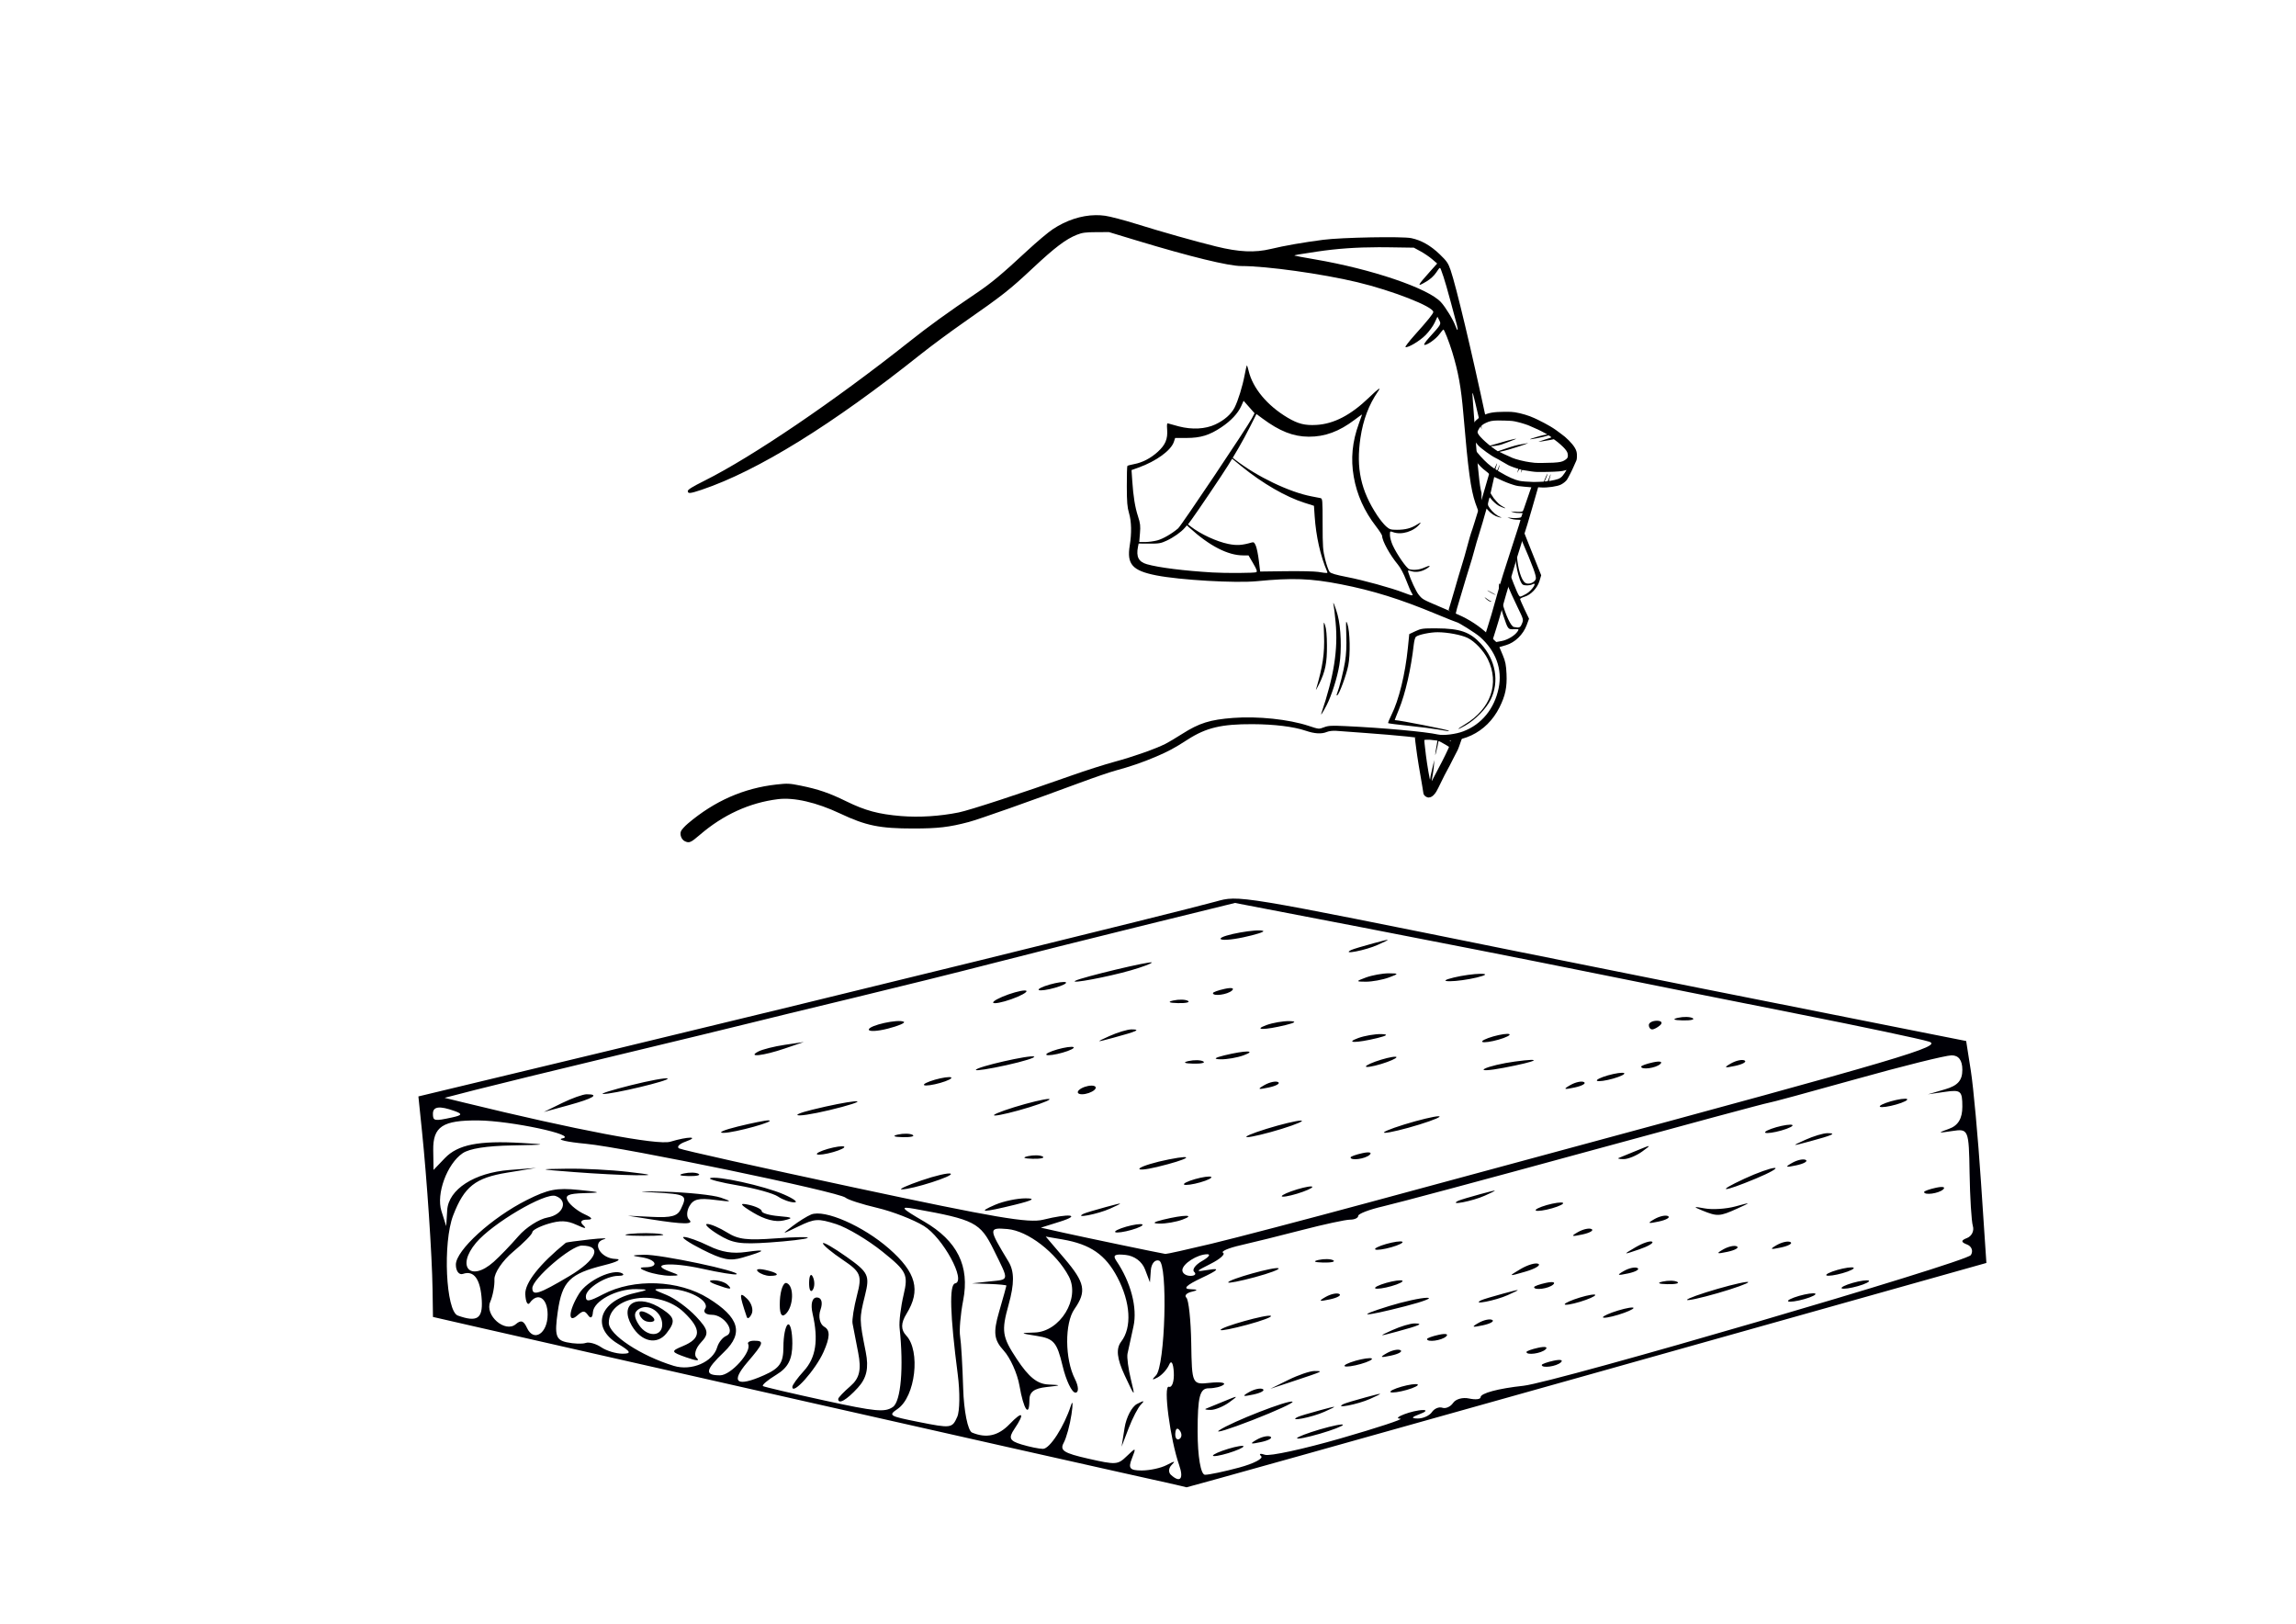 <?xml version="1.0" encoding="UTF-8" standalone="no"?>
<!-- Created with Inkscape (http://www.inkscape.org/) -->

<svg
   xmlns:dc="http://purl.org/dc/elements/1.1/"
   xmlns:cc="http://creativecommons.org/ns#"
   xmlns:rdf="http://www.w3.org/1999/02/22-rdf-syntax-ns#"
   xmlns:svg="http://www.w3.org/2000/svg"
   xmlns="http://www.w3.org/2000/svg"
   xmlns:sodipodi="http://sodipodi.sourceforge.net/DTD/sodipodi-0.dtd"
   xmlns:inkscape="http://www.inkscape.org/namespaces/inkscape"
   width="297mm"
   height="210mm"
   viewBox="0 0 1052.362 744.094"
   id="svg6106"
   version="1.1"
   inkscape:version="0.91 r13725"
   sodipodi:docname="page2.svg">
  <defs
     id="defs6108" />
  <sodipodi:namedview
     id="base"
     pagecolor="#ffffff"
     bordercolor="#666666"
     borderopacity="1.0"
     inkscape:pageopacity="0.0"
     inkscape:pageshadow="2"
     inkscape:zoom="0.35"
     inkscape:cx="-10.708322"
     inkscape:cy="405.71429"
     inkscape:document-units="px"
     inkscape:current-layer="layer1-5"
     showgrid="false"
     inkscape:window-width="1280"
     inkscape:window-height="616"
     inkscape:window-x="-8"
     inkscape:window-y="-8"
     inkscape:window-maximized="1" />
  <g
     inkscape:label="Calque 1"
     inkscape:groupmode="layer"
     id="layer1"
     transform="translate(0,-308.268)">
    <g
       id="layer1-5"
       inkscape:label="Calque 1"
       transform="translate(109.655,-11.607)">
      <path
         id="path3408"
         d="m 392.419,418.481 c -6.514,0.104 -13.36,2.337 -19.549,6.445 -2.103,1.396 -7.359,5.818 -11.681,9.828 -11.657,10.817 -16.46,14.828 -23.25,19.41 -13.193,8.904 -21.812,15.135 -30.86,22.313 -34.294,27.205 -71.825,52.689 -93.716,63.634 -5.703,2.852 -7.776,4.134 -7.776,4.806 0,1.274 1.104,1.167 6.407,-0.618 25.609,-8.621 59.925,-29.842 100.273,-62.007 4.677,-3.728 13.628,-10.349 19.891,-14.714 17.765,-12.38 20.909,-14.854 31.534,-24.799 10.211,-9.558 15.203,-13.331 20.294,-15.34 2.402,-0.948 3.936,-1.155 8.776,-1.177 l 5.866,-0.026 13.004,3.935 c 24.323,7.359 41.813,11.621 47.686,11.621 11.543,0 37.031,3.549 53.089,7.393 16.128,3.86 34.905,11.209 34.884,13.652 -0.007,0.776 -2.384,3.724 -8.562,10.62 -2.608,2.911 -4.491,5.377 -4.185,5.479 1.181,0.394 6.51,-2.784 9.204,-5.49 1.554,-1.561 3.414,-4.096 4.134,-5.633 l 1.308,-2.794 0.833,1.612 c 0.948,1.834 0.941,1.847 -4.692,8.034 -1.594,1.751 -2.505,3.123 -2.152,3.241 1.049,0.35 5.298,-2.637 6.911,-4.859 0.847,-1.166 1.677,-2.134 1.843,-2.152 0.374,-0.039 2.635,5.714 4.006,10.19 2.824,9.221 4.101,16.282 5.125,28.353 2.207,26.007 3.385,34.745 5.524,40.987 0.519,1.516 1.596,4.42 2.809,7.652 l 0,-12.339 c -0.143,-0.565 -0.287,-1.132 -0.379,-1.581 -0.757,-3.71 -1.893,-15.886 -2.842,-30.453 -0.283,-4.348 -0.648,-9.281 -0.812,-10.962 -0.163,-1.681 -0.166,-2.925 -0.005,-2.764 0.161,0.161 1.78,6.818 3.596,14.794 0.174,0.765 0.282,1.196 0.442,1.891 l 0,-4.599 2.132,0 c -6.593,-30.898 -13.749,-60.98 -16.312,-68.421 -1.096,-3.183 -1.719,-4.086 -4.989,-7.24 -4.135,-3.989 -8.461,-6.445 -13.021,-7.393 -4.149,-0.862 -31.969,-0.338 -40.403,0.762 -9.138,1.191 -17.804,2.707 -23.972,4.192 -7.366,1.773 -14.532,1.451 -25.031,-1.124 -9.509,-2.332 -24.687,-6.618 -37.041,-10.461 -5.388,-1.676 -11.642,-3.309 -13.898,-3.628 -1.456,-0.206 -2.943,-0.295 -4.446,-0.271 z m 129.921,14.691 c 1.485,-0.002 3.003,0.01 4.557,0.033 l 11.475,0.171 3.06,1.66 c 1.683,0.914 4.089,2.549 5.348,3.633 l 2.288,1.971 -3.053,3.413 c -6.288,7.03 -6.488,7.573 -1.755,4.748 1.746,-1.042 3.398,-2.58 4.434,-4.129 1.59,-2.375 1.669,-2.423 2.105,-1.272 1.584,4.176 2.735,8.179 7.28,25.308 0.73,2.752 0.346,3.265 -0.551,0.737 -1.046,-2.947 -4.571,-8.753 -6.747,-11.113 -5.887,-6.386 -31.736,-15.156 -57.772,-19.599 -5.034,-0.859 -9.23,-1.639 -9.324,-1.733 -0.205,-0.205 1.571,-0.519 10.315,-1.825 9.101,-1.359 17.941,-1.991 28.34,-2.004 z m -60.521,54.146 c -0.105,0.105 -0.555,2.109 -0.999,4.453 -0.982,5.179 -2.991,11.678 -4.581,14.824 -1.555,3.077 -4.696,5.843 -8.842,7.785 -4.578,2.144 -10.623,2.47 -16.725,0.903 -2.292,-0.589 -4.488,-1.193 -4.879,-1.343 -0.575,-0.221 -0.669,0.321 -0.488,2.822 0.313,4.322 -0.804,6.977 -4.27,10.146 -3.25,2.97 -7.033,4.936 -10.893,5.663 -1.521,0.286 -2.898,0.654 -3.06,0.817 -0.162,0.163 -0.282,4.351 -0.267,9.305 0.022,7.337 0.21,9.622 1.008,12.322 1.14,3.857 1.258,9.18 0.33,14.851 -1.406,8.597 1.199,11.531 12.151,13.687 10.864,2.139 36.386,3.617 46.081,2.67 16.324,-1.595 24.756,-1.287 38.53,1.408 14.655,2.867 27.218,6.78 43.506,13.556 5.038,2.096 9.333,3.812 9.546,3.812 0.745,0 8.755,5.033 10.63,6.679 7.356,6.459 10.436,14.838 8.65,23.535 -1.948,9.485 -7.79,16.626 -16.225,19.831 -3.417,1.298 -9.066,1.996 -11.582,1.431 -5.674,-1.275 -25.321,-3.054 -42.48,-3.848 -6.414,-0.297 -7.762,-0.221 -9.779,0.55 -2.339,0.893 -2.341,0.892 -7.096,-0.679 -9.041,-2.988 -23.247,-4.478 -34.522,-3.623 -10.651,0.808 -15.541,2.347 -23.459,7.383 -2.864,1.822 -6.29,3.856 -7.612,4.521 -4.579,2.301 -14.824,5.912 -23.132,8.152 -4.589,1.237 -13.506,4.08 -19.818,6.317 -23.123,8.195 -46.797,15.944 -51.767,16.946 -8.674,1.748 -18.163,2.342 -26.447,1.657 -10.297,-0.852 -16.398,-2.491 -25.064,-6.739 -7.865,-3.855 -12.836,-5.56 -21.065,-7.224 -4.997,-1.01 -5.916,-1.053 -10.904,-0.503 -15.052,1.66 -28.441,7.548 -40.635,17.871 -1.502,1.271 -2.947,2.879 -3.211,3.573 -0.609,1.602 0.253,3.813 1.771,4.547 1.997,0.965 2.752,0.65 6.802,-2.842 10.734,-9.254 22.855,-14.804 35.847,-16.415 7.417,-0.919 17.708,1.453 28.589,6.589 11.763,5.553 18.09,6.849 33.407,6.847 11.418,-0.002 16.503,-0.597 25.542,-2.988 4.594,-1.216 28.401,-9.622 50.96,-17.993 6.452,-2.394 13.79,-4.904 16.307,-5.578 6.389,-1.711 12.536,-3.817 18.171,-6.224 6.158,-2.631 8.518,-3.896 14.871,-7.976 8.486,-5.45 15.466,-7.109 29.704,-7.054 9.965,0.038 18.866,1.134 24.359,2.998 4.159,1.411 7.269,1.591 9.734,0.561 0.943,-0.394 2.771,-0.616 4.19,-0.51 1.385,0.104 7.338,0.541 13.229,0.971 15.036,1.097 25.886,2.195 30.272,3.065 13.484,2.673 25.506,-2.983 31.415,-14.778 2.687,-5.364 3.506,-9.259 3.227,-15.332 -0.192,-4.18 -0.509,-5.754 -1.753,-8.698 l -1.519,-3.594 3.086,-0.91 c 4.066,-1.198 7.821,-4.845 9.41,-9.139 l 1.094,-2.958 -2.044,-4.278 c -1.123,-2.354 -2.042,-4.487 -2.042,-4.74 0,-0.253 0.932,-0.738 2.07,-1.079 2.909,-0.871 5.856,-3.989 6.81,-7.2 l 0.777,-2.615 -5.084,-12.694 c -1.685,-4.208 -3.113,-7.823 -4.039,-10.21 l 0,4.288 -0.883,0 c 0.326,0.812 0.646,1.59 0.872,2.113 5.508,12.768 7.091,17.118 6.647,18.284 -0.637,1.676 -3.384,2.631 -4.833,1.682 -1.771,-1.161 -3.433,-6.589 -3.77,-12.315 -0.26,-4.416 -0.348,-4.791 -0.659,-2.804 -0.668,4.271 1.507,14.724 3.315,15.93 0.822,0.548 3.283,0.471 4.421,-0.138 2.484,-1.329 -0.147,2.802 -2.759,4.333 -1.215,0.712 -2.485,1.295 -2.821,1.295 -0.667,0 -1.597,-2.049 -5.429,-12.204 l 0,6.364 -0.682,0 c 0.056,0.131 0.102,0.225 0.159,0.362 1.086,2.593 3.216,7.26 4.735,10.373 2.747,5.631 2.759,5.668 1.984,7.522 -0.778,1.862 -1.148,2.012 -3.709,1.511 -1.362,-0.267 -3.923,-5.771 -5.399,-11.602 -0.605,-2.391 -0.864,-5.624 -0.792,-8.167 l -0.601,0 c -0.271,4.1 0.465,10.057 1.967,14.524 2.17,6.449 2.116,6.379 4.916,6.272 2.304,-0.088 2.336,-0.067 1.622,1.021 -1.223,1.865 -4.564,3.885 -7.24,4.378 l -2.54,0.468 -3.858,-3.654 c -3.802,-3.599 -8.501,-6.686 -13.502,-8.87 -1.403,-0.613 -5.419,-2.334 -8.925,-3.827 -7.445,-3.168 -7.516,-3.21 -9.256,-5.329 -1.174,-1.43 -3.793,-7.07 -4.735,-10.194 -0.316,-1.05 -0.244,-1.079 1.414,-0.569 2.13,0.654 4.607,0.237 6.895,-1.159 2.352,-1.434 1.735,-1.741 -1.001,-0.5 -2.221,1.008 -4.831,1.289 -6.867,0.742 -1.205,-0.324 -5.681,-6.761 -7.594,-10.923 -0.709,-1.543 -1.291,-3.66 -1.293,-4.705 -0.005,-1.829 0.044,-1.882 1.303,-1.403 3.943,1.499 9.684,-0.249 12.462,-3.794 0.603,-0.769 0.324,-0.699 -1.317,0.334 -2.745,1.729 -5.384,2.421 -9.249,2.424 -2.817,0.003 -3.369,-0.172 -4.962,-1.571 -0.986,-0.866 -2.803,-3.105 -4.038,-4.974 -7.547,-11.422 -9.779,-21.716 -7.715,-35.575 1.235,-8.295 3.828,-15.165 8.022,-21.247 1.666,-2.416 0.392,-1.551 -4.151,2.817 -8.325,8.006 -16.059,12.021 -24.05,12.486 -5.243,0.306 -8.43,-0.493 -13.172,-3.302 -9.353,-5.541 -16.009,-13.524 -17.894,-21.463 -0.353,-1.488 -0.728,-2.62 -0.833,-2.515 z m -1.479,16.224 2.514,2.854 2.514,2.852 -1.239,2.351 c -2.202,4.181 -32.406,49.244 -33.794,50.417 -2.972,2.514 -6.989,4.826 -9.584,5.517 -1.508,0.401 -3.981,0.734 -5.494,0.737 l -2.751,0.005 0.334,-3.999 c 0.285,-3.423 0.158,-4.542 -0.895,-7.776 -1.368,-4.205 -2.146,-9.008 -2.64,-16.315 l -0.33,-4.884 3.242,-1.165 c 8.113,-2.917 14.868,-7.838 16.169,-11.779 l 0.583,-1.766 5.23,-0.01 c 6.456,-0.012 10.483,-1.251 15.953,-4.909 4.403,-2.945 7.604,-6.361 9.111,-9.724 l 1.077,-2.404 z m 5.884,6.063 2.668,1.981 c 7.944,5.899 14.209,8.374 21.284,8.412 7.429,0.04 13.955,-2.366 21.111,-7.783 1.854,-1.403 3.37,-2.489 3.37,-2.414 0,0.075 -0.674,1.981 -1.496,4.234 -3.022,8.281 -3.768,16.074 -2.329,24.324 1.436,8.237 4.805,15.748 10.184,22.71 1.552,2.008 2.821,3.989 2.821,4.4 0,2.246 3.572,8.747 7.2,13.106 1.211,1.455 2.701,4.255 3.8,7.141 0.995,2.611 2.145,5.264 2.557,5.895 0.965,1.48 0.429,1.454 -3.805,-0.183 -5.506,-2.128 -18.383,-5.673 -25.853,-7.119 -5.065,-0.981 -7.349,-1.651 -7.956,-2.334 -0.468,-0.527 -1.382,-3.08 -2.032,-5.671 -1.061,-4.233 -1.182,-5.892 -1.189,-16.336 -0.007,-11.211 -0.044,-11.634 -1.028,-11.839 -0.561,-0.117 -2.398,-0.475 -4.081,-0.795 -10.153,-1.935 -25,-9.055 -34.873,-16.723 l -1.214,-0.941 2.64,-4.468 c 1.451,-2.457 3.894,-6.971 5.429,-10.031 l 2.791,-5.563 z m -11.133,20.482 4.41,3.583 c 9.515,7.731 20.189,13.905 28.697,16.602 l 4.395,1.393 0.33,4.863 c 0.623,9.149 2.637,18.103 5.651,25.136 0.43,1.003 0.489,0.999 -4.063,0.296 -1.683,-0.26 -8.352,-0.404 -14.821,-0.32 l -11.761,0.153 -0.593,-4.956 c -0.326,-2.725 -0.943,-5.792 -1.371,-6.817 -0.657,-1.572 -0.956,-1.811 -1.926,-1.527 -4.409,1.288 -6.874,1.439 -10.713,0.656 -5.395,-1.1 -12.672,-4.475 -17.201,-7.979 l -1.265,-0.98 1.632,-2.205 c 2.534,-3.421 14.529,-21.215 16.677,-24.74 l 1.923,-3.156 z m -20.734,30.553 1.262,1.146 c 9.141,8.298 17.536,12.611 24.551,12.611 l 2.421,0 2.122,3.631 c 1.683,2.881 1.977,3.723 1.424,4.072 -0.636,0.403 -13.982,0.484 -20.077,0.121 -13.022,-0.774 -24.633,-2.233 -30.028,-3.774 -3.815,-1.089 -5.01,-3.415 -4.097,-7.977 l 0.3,-1.502 4.928,0.035 c 4.343,0.031 5.28,-0.13 7.904,-1.358 3.185,-1.491 6.578,-3.88 8.256,-5.814 l 1.034,-1.19 z m 67.109,35.57 c -0.057,0.033 -0.019,0.379 0.156,1.137 0.162,0.701 0.569,4.2 0.903,7.776 1.159,12.403 -0.769,24.664 -6.556,41.695 -0.466,1.372 0.739,-0.491 2.417,-3.737 2.28,-4.411 4.897,-12.673 5.846,-18.45 1.119,-6.815 0.761,-17.198 -0.789,-22.931 -0.775,-2.869 -1.806,-5.589 -1.977,-5.49 z m 5.99,8.62 c -0.217,-0.054 -0.187,1.538 -0.042,6.096 0.16,5.01 -0.012,8.635 -0.578,12.203 -0.7,4.413 -2.532,11.69 -3.706,14.721 -0.247,0.637 -0.189,0.859 0.164,0.641 0.946,-0.585 4.13,-9.22 5.022,-13.622 1.017,-5.02 0.791,-15.802 -0.4,-19.068 -0.212,-0.582 -0.363,-0.947 -0.462,-0.971 z m -10.278,0.412 c -0.165,0.075 -0.115,1.661 0.035,5.731 0.308,8.346 -0.58,14.339 -3.687,24.88 -0.165,0.561 0.491,-0.587 1.458,-2.55 2.817,-5.72 3.616,-9.67 3.561,-17.595 -0.032,-4.654 -0.295,-7.63 -0.814,-9.181 -0.278,-0.831 -0.454,-1.33 -0.553,-1.285 z m 51.651,2.592 c -6.389,-0.029 -7.09,0.065 -9.719,1.298 l -2.832,1.328 -0.638,6.322 c -1.217,12.078 -4.107,23.862 -7.539,30.74 -0.963,1.93 -1.64,3.618 -1.504,3.754 0.136,0.136 4.447,0.688 9.581,1.225 5.134,0.538 11.057,1.283 13.16,1.659 4.608,0.822 5.1,0.88 5.1,0.604 0,-0.393 -22.754,-4.873 -24.82,-4.886 -0.046,-3.1e-4 0.802,-2.166 1.883,-4.813 3.006,-7.359 5.573,-18.567 6.863,-29.96 0.18,-1.593 0.614,-3.134 0.963,-3.423 1.159,-0.962 6.609,-2.095 9.991,-2.077 4.582,0.024 10.777,1.197 13.673,2.59 3.281,1.577 7.354,5.862 9.261,9.74 5.483,11.153 1.414,22.777 -10.469,29.907 -4.106,2.463 -3.949,2.874 0.193,0.505 4.619,-2.643 9.548,-7.672 11.605,-11.842 4.069,-8.252 2.352,-18.131 -4.444,-25.567 -4.964,-5.432 -9.605,-7.055 -20.308,-7.104 z"
         style="fill:#000000;fill-opacity:1"
         inkscape:connector-curvature="0" />
      <path
         sodipodi:nodetypes="sscscssccsssssssssccssssssccccscsssssssccccssscscccsscccsscsccssssccsssccsccccscccccccccscsscsccsccscccccccsccsssssccsccccccscsccccscsccssssscsccccccsssccscccccsccccccccccccssccccssccsssscssssccscssccsscssccccccccscccsccssssssscccscscsscc"
         inkscape:connector-curvature="0"
         id="path3421"
         d="m 579.988,508.589 c -5.044,0.037 -7.411,0.442 -9.905,1.692 -2.324,1.165 -3.999,2.718 -4.932,4.576 -0.608,1.208 -1.317,3.347 -1.652,4.977 -0.289,1.406 -0.564,4.273 -0.475,4.941 0.164,1.225 1.556,3.584 3.787,6.417 1.589,2.018 2.935,3.359 4.624,4.609 0.772,0.572 1.405,1.144 1.406,1.272 8.5e-4,0.128 -0.098,0.513 -0.221,0.857 -0.123,0.344 -0.576,1.911 -1.008,3.483 -0.87,3.169 -2.805,9.587 -3.986,13.219 -0.422,1.297 -1.059,3.358 -1.415,4.579 -0.356,1.221 -0.808,2.651 -1.006,3.178 -0.662,1.759 -1.663,5.139 -2.653,8.962 -0.539,2.083 -1.492,5.395 -2.118,7.36 -0.626,1.965 -1.375,4.441 -1.664,5.502 -0.289,1.061 -1.062,3.73 -1.717,5.93 -0.655,2.201 -1.394,4.709 -1.642,5.573 -0.222,0.774 -0.707,2.368 -1.119,3.734 l 3.025,2.732 c 0.068,-0.222 0.745,-3.17 0.813,-3.393 2.076,-6.839 3.761,-12.491 4.195,-14.075 0.28,-1.022 0.996,-3.337 1.592,-5.145 0.596,-1.808 1.557,-5.088 2.135,-7.288 0.579,-2.201 1.533,-5.481 2.122,-7.288 0.589,-1.808 1.368,-4.378 1.733,-5.714 0.365,-1.336 0.848,-3.04 1.074,-3.787 0.226,-0.747 0.482,-1.632 0.569,-1.967 l 0.159,-0.609 0.584,0.681 c 1.373,1.598 3.199,2.802 4.936,3.254 1.19,0.31 1.739,0.263 0.805,-0.07 -1.617,-0.575 -3.529,-2.141 -4.776,-3.91 -1.058,-1.501 -1.091,-1.683 -0.611,-3.531 0.223,-0.86 0.446,-1.564 0.495,-1.564 0.049,0 0.266,0.255 0.483,0.568 0.697,1.006 2.709,2.817 3.667,3.3 1.968,0.993 4.047,1.598 2.429,0.706 -1.618,-0.892 -2.17,-1.317 -3.36,-2.582 -1.138,-1.209 -1.599,-1.818 -2.366,-3.118 l -0.448,-0.759 0.805,-3.667 c 0.443,-2.017 0.826,-3.701 0.852,-3.744 0.026,-0.043 0.941,0.351 2.032,0.877 2.509,1.208 4.777,2.113 6.965,2.778 1.507,0.458 2.096,0.553 4.859,0.785 1.729,0.145 3.152,0.269 3.163,0.274 0.011,0.005 -0.294,0.829 -0.676,1.831 -0.382,1.002 -1.216,3.429 -1.854,5.394 -0.638,1.965 -1.256,3.648 -1.371,3.739 -0.359,0.283 -1.757,0.359 -3.606,0.198 -0.975,-0.085 -1.797,-0.129 -1.828,-0.098 -0.031,0.031 0.477,0.207 1.129,0.39 0.891,0.251 1.56,0.334 2.695,0.339 l 1.509,0.005 -0.315,0.996 c -0.372,1.173 -0.353,1.163 -2.618,1.292 -1.03,0.058 -1.903,0.021 -2.729,-0.12 -0.668,-0.113 -1.233,-0.189 -1.255,-0.169 -0.022,0.02 0.419,0.207 0.981,0.415 1.179,0.437 2.478,0.652 3.965,0.656 0.929,0.003 1.037,0.03 0.97,0.252 -0.042,0.138 -0.395,1.311 -0.785,2.608 -0.39,1.297 -1.992,6.249 -3.559,11.004 -2.671,8.101 -4.908,15.296 -6.198,19.934 -2.292,8.245 -3.456,12.231 -4.549,15.576 -0.224,0.686 -0.473,1.478 -0.717,2.25 l 2.522,5.258 c 0.591,-1.929 1.581,-5.082 2.2,-7.008 0.619,-1.926 1.778,-5.847 2.575,-8.716 1.725,-6.207 2.183,-7.8 3.604,-12.505 0.594,-1.965 1.22,-4.086 1.391,-4.715 0.671,-2.467 2.359,-8.006 4.288,-14.075 2.082,-6.549 3.03,-9.68 4.657,-15.362 0.518,-1.808 1.337,-4.66 1.821,-6.339 l 0.88,-3.053 1.429,0.093 c 2.824,0.183 7.353,-0.477 9.002,-1.312 1.116,-0.565 2.262,-1.487 2.773,-2.23 0.554,-0.806 2.427,-4.476 3.002,-5.88 0.257,-0.629 0.701,-1.623 0.988,-2.211 0.475,-0.974 0.527,-1.198 0.576,-2.519 0.064,-1.735 -0.165,-2.687 -0.976,-4.058 -1.162,-1.964 -3.951,-4.779 -6.379,-6.44 -0.384,-0.262 -1.392,-1.008 -2.24,-1.657 -3.315,-2.359 -7.885,-4.513 -9.898,-5.462 -2.458,-1.15 -5.988,-2.213 -8.922,-2.685 -1.132,-0.182 -2.292,-0.235 -4.717,-0.217 z m -3.126,3.98 c 0.882,-0.009 1.924,0.013 3.198,0.055 3.349,0.111 3.707,0.149 5.716,0.616 2.301,0.534 5.069,1.449 6.39,2.112 0.449,0.225 1.317,0.607 1.929,0.85 1.145,0.455 4.013,1.884 4.899,2.441 l 0.5,0.314 -1.644,0.324 c -1.553,0.306 -6.348,1.755 -6.222,1.881 0.19,0.19 6.451,-1.076 7.914,-1.6 0.616,-0.221 0.624,-0.22 1.25,0.211 0.347,0.239 0.631,0.479 0.631,0.535 0,0.056 -1.348,0.515 -2.997,1.021 -1.649,0.506 -2.973,0.945 -2.944,0.975 0.089,0.089 3.152,-0.365 5.17,-0.765 l 1.874,-0.372 0.77,0.546 c 1.342,0.951 3.538,2.917 4.343,3.887 0.998,1.203 1.254,1.751 1.328,2.839 0.074,1.097 -0.199,1.543 -1.434,2.341 -1.098,0.71 -2.239,0.953 -5.324,1.132 l -0.002,-0.002 c -2.292,0.133 -7.723,0.167 -8.502,0.053 -0.196,-0.029 -1.193,-0.155 -2.215,-0.281 -2.269,-0.278 -6.436,-1.31 -7.914,-1.961 -2.87,-1.263 -6.008,-2.726 -5.957,-2.778 0.031,-0.032 0.882,-0.216 1.891,-0.412 1.663,-0.322 10.404,-3.089 11.044,-3.496 0.179,-0.114 0.168,-0.127 -0.063,-0.068 -0.157,0.04 -1.091,0.206 -2.074,0.37 -2.807,0.468 -3.961,0.776 -7.883,2.1 l -3.667,1.239 -1.119,-0.742 c -0.616,-0.408 -1.345,-0.933 -1.62,-1.165 l -0.5,-0.423 0.571,-0.005 c 0.837,-0.007 3.146,-0.4 4.215,-0.719 1.181,-0.352 7.01,-2.61 6.935,-2.686 -0.123,-0.123 -3.684,0.717 -5.648,1.331 -1.14,0.357 -3.056,0.909 -4.26,1.227 l -2.19,0.578 -0.812,-0.666 c -1.795,-1.472 -3.518,-3.167 -4.194,-4.127 -0.856,-1.215 -0.855,-1.482 0.017,-2.949 0.734,-1.235 1.469,-1.863 3.08,-2.635 1.672,-0.801 2.873,-1.097 5.519,-1.124 z m -11.449,8.313 0.832,1.119 c 0.458,0.616 1.18,1.499 1.605,1.962 1.325,1.445 6.093,4.89 7.989,5.773 0.587,0.273 1.904,1.009 2.925,1.635 1.021,0.626 2.345,1.384 2.944,1.685 1.064,0.535 3.934,1.569 4.355,1.569 0.274,0 0.269,0.077 -0.073,1.072 -0.157,0.457 -0.265,0.853 -0.239,0.878 0.025,0.025 0.233,-0.345 0.462,-0.823 0.407,-0.851 0.425,-0.867 0.9,-0.79 0.267,0.043 0.521,0.114 0.563,0.156 0.042,0.042 -0.003,0.34 -0.1,0.662 -0.223,0.745 -0.101,0.907 0.133,0.176 0.096,-0.3 0.218,-0.594 0.271,-0.652 0.052,-0.058 0.542,-0.012 1.089,0.101 0.547,0.114 2.025,0.346 3.282,0.516 2.105,0.284 2.665,0.302 7.064,0.219 4.774,-0.09 7.069,-0.292 8.353,-0.734 0.317,-0.109 0.59,-0.186 0.606,-0.169 0.016,0.016 -0.372,0.642 -0.863,1.39 -1.37,2.087 -2.209,2.672 -4.595,3.198 -2.572,0.567 -2.685,0.578 -2.598,0.276 0.041,-0.143 0.244,-0.835 0.452,-1.537 0.542,-1.837 0.374,-1.838 -0.269,-0.002 -0.301,0.861 -0.646,1.645 -0.767,1.743 -0.121,0.098 -0.499,0.179 -0.838,0.179 l -0.618,0 0.415,-0.822 c 0.412,-0.817 1.069,-2.748 0.97,-2.847 -0.059,-0.059 -1.064,2.111 -1.441,3.111 l -0.247,0.657 -1.941,0.093 c -1.067,0.051 -2.3,0.083 -2.739,0.07 -3.005,-0.088 -5.283,-0.27 -6.515,-0.52 -2.144,-0.435 -5.26,-1.83 -8.753,-3.916 l -1.177,-0.704 0.201,-0.39 c 0.235,-0.455 0.698,-2.168 0.609,-2.256 -0.033,-0.033 -0.268,0.519 -0.523,1.227 -0.491,1.361 -0.496,1.365 -1.18,0.842 -0.232,-0.177 -0.219,-0.269 0.189,-1.448 0.24,-0.692 0.413,-1.322 0.387,-1.401 -0.026,-0.079 -0.298,0.439 -0.603,1.151 -0.305,0.712 -0.594,1.293 -0.641,1.292 -0.047,-8.5e-4 -0.76,-0.507 -1.585,-1.124 -1.818,-1.359 -4.374,-3.914 -6.232,-6.232 -1.895,-2.363 -2.052,-2.731 -2.054,-4.765 z m 6.573,69.523 c 0,0.128 2.129,1.37 2.97,1.732 0.918,0.395 1.003,0.418 0.81,0.229 -0.19,-0.187 -3.78,-2.049 -3.78,-1.961 z m -1.187,3.173 c -0.027,0.015 0.066,0.131 0.259,0.34 0.578,0.624 1.697,1.437 2.178,1.582 0.754,0.227 0.961,0.135 0.335,-0.149 -0.346,-0.157 -1.054,-0.595 -1.572,-0.975 -0.78,-0.571 -1.155,-0.824 -1.2,-0.799 z m -31.941,64.258 c 0.022,0.501 0.074,1.056 0.184,1.791 0.115,0.766 0.306,2.227 0.423,3.249 0.334,2.896 1.744,11.69 2.726,16.996 0.275,1.488 0.5,2.889 0.5,3.113 0,0.946 0.679,1.838 1.665,2.19 0.683,0.244 0.774,0.247 1.569,0.046 0.885,-0.223 1.962,-1.245 2.796,-2.65 0.369,-0.622 1.373,-2.607 2.231,-4.411 0.858,-1.804 2.055,-4.149 2.661,-5.21 0.606,-1.061 1.827,-3.407 2.714,-5.215 0.887,-1.808 1.807,-3.592 2.044,-3.965 0.282,-0.445 0.982,-2.394 2.19,-5.935 l -4.456,0 -0.121,0.289 0,0.002 c -0.353,0.845 -0.675,1.532 -0.716,1.529 -0.041,-0.003 -0.267,-0.16 -0.503,-0.347 -0.323,-0.257 -1.291,-0.878 -2.265,-1.473 z m 7.302,1.038 c 1.439,0.017 2.878,0.076 2.96,0.158 0.112,0.112 0.077,0.512 -0.126,1.429 -0.29,1.309 -0.896,5.368 -0.814,5.45 0.077,0.077 0.908,-3.233 1.157,-4.607 0.128,-0.707 0.263,-1.431 0.299,-1.609 0.064,-0.319 0.08,-0.315 1.169,0.272 1.309,0.706 3.143,1.777 3.506,2.047 0.245,0.182 0.228,0.253 -0.312,1.327 -0.314,0.624 -0.863,1.785 -1.22,2.58 -0.357,0.795 -0.982,2.042 -1.388,2.773 -0.406,0.73 -1.636,3.08 -2.731,5.221 -1.096,2.142 -2.018,3.895 -2.05,3.895 -0.093,0 -0.086,-0.044 0.457,-3.144 0.342,-1.954 0.53,-3.523 0.566,-4.715 l 0.055,-1.786 -0.267,1.358 c -0.147,0.747 -0.498,2.257 -0.78,3.357 -0.435,1.698 -0.754,3.349 -0.814,4.217 -0.059,0.863 -1.373,-6.757 -1.913,-11.094 -0.537,-4.316 -0.804,-6.95 -0.711,-7.043 0.08,-0.08 1.518,-0.104 2.957,-0.086 z"
         style="fill:#000000" />
      <g
         transform="translate(152.667,68.819)"
         inkscape:label="Calque 1"
         id="layer1-8" />
      <path
         sodipodi:nodetypes="cscsscsssscsscsccccsccsssscsssscssssscsssssssssssssssssscscsssssscsssssscssssssssccsssscscssscsscsscssscsccsssssccsssssssssscssscsssscsssccsssssssssssssssssssssscssscsssscsscsssssssscssssssssssssssssssssssssssssssssssssssscssccsssssssssssssssssssssssssssssssssssssssssccsccssssscsssssssccsccssssssssssssscsscscssscsssssssssssscsscssssccsccccsccssscssssssssssssssccccccssssssssccssssscsscssssssssssssssssscsssssccsccssscssssssssssssssssssssscsscsscssssssssssscccsscsssssssccssssscsscssccscsscscccscssccssssssccscsssssssssssscssccsccccssssssscccssssssssssssssscsccsccsssssssscsssssssssscsccccssccsssscsssscsssssscsssssscsssssscssssssscscccssssssscscsscccsccssssssscssssssssssccsccsssssssssccsccssssssscsssssssscssssssssscssccssssssscssscsssssssssssssssscsscsssssssssscsscccccsscssscsssssssssssscsssssssscssscsssssssccsccsssssccsccsssssssssssssssssssssssssssssssssss"
         inkscape:connector-curvature="0"
         id="path3451"
         d="m 402.474,994.3 c -28.114,-6.203 -248.256,-55.926 -295.289,-66.697 L 88.791,923.391 88.6,910.511 C 88.374,895.221 86.035,860.343 83.751,838.184 l -1.634,-15.852 90.079,-21.64 c 94.379,-22.673 258.22,-62.926 275.301,-67.637 10.895,-3.005 8.8,-3.351 138.99,22.971 43.1,8.714 115.429,23.155 187.517,37.439 l 17.525,3.473 2.148,13.688 c 1.182,7.528 3.268,30.412 4.636,50.853 l 2.488,37.166 -183.213,51.509 c -100.767,28.33 -183.293,51.418 -183.391,51.308 -0.098,-0.111 -14.373,-3.333 -31.723,-7.161 z m 28.329,-3.041 c -4.12,-11.742 -7.406,-36.813 -4.702,-35.868 1.463,0.511 2.477,-2.467 2.254,-6.618 -0.226,-4.199 -1.155,-5.789 -2.093,-3.585 -0.927,2.18 -3.342,4.855 -5.365,5.945 -2.534,1.365 -2.762,1.076 -0.731,-0.929 4.244,-4.19 5.546,-51.189 1.458,-52.617 -1.858,-0.649 -3.564,1.325 -3.792,4.386 l -0.415,5.566 -2.241,-5.92 c -1.364,-3.604 -4.83,-6.202 -8.859,-6.641 -5.046,-0.549 -6.065,0.094 -4.291,2.708 6.657,9.808 9.721,21.556 7.839,30.057 -1.159,5.236 -2.386,10.858 -2.726,12.493 -0.34,1.635 0.37,6.985 1.577,11.889 2.059,8.361 1.879,8.238 -2.878,-1.982 -3.59,-7.712 -4.055,-12.229 -1.59,-15.45 4.979,-6.506 4.304,-17.937 -1.739,-29.441 -5.466,-10.405 -12.386,-15.178 -25.207,-17.384 l -7.647,-1.316 8.523,9.989 c 9.512,11.147 10.304,15.125 4.63,23.255 -4.513,6.467 -4.404,22.883 0.213,31.983 1.755,3.46 1.862,6.291 0.237,6.291 -1.625,0 -4.275,-5.535 -5.889,-12.299 -2.572,-10.778 -4.018,-12.469 -11.697,-13.673 -7.93,-1.244 -8.041,-1.393 -1.166,-1.572 11.724,-0.305 21.087,-15.604 15.733,-25.708 -5.783,-10.912 -18.805,-20.954 -28.158,-21.714 -8.718,-0.708 -8.704,-0.303 0.492,14.886 2.736,4.518 2.752,10.128 0.059,19.816 -3.366,12.11 -2.975,14.694 3.765,24.878 5.516,8.334 9.391,11.445 14.532,11.664 6.114,0.261 6.002,0.409 -0.876,1.158 -5.764,0.628 -7.886,2.244 -7.886,6.005 0,8.241 -2.652,4.384 -4.548,-6.613 -0.958,-5.56 -4.217,-12.814 -7.241,-16.12 -4.455,-4.871 -4.86,-8.218 -2.132,-17.634 1.852,-6.392 3.376,-11.845 3.387,-12.117 0.011,-0.272 -3.529,-0.617 -7.866,-0.765 l -7.886,-0.27 7.886,-0.859 c 9.415,-1.025 9.254,0.157 1.993,-14.607 -6.1,-12.404 -8.691,-13.741 -36.172,-18.672 -7.045,-1.264 -6.458,-0.475 4.308,5.792 15.256,8.881 20.978,20.417 17.925,36.137 -1.237,6.366 -1.87,13.803 -1.407,16.528 0.463,2.725 1.093,13.425 1.402,23.779 0.308,10.354 2.138,19.48 4.066,20.281 6.614,2.747 12.05,1.51 17.273,-3.933 6.007,-6.26 7.087,-5.08 2.116,2.312 -2.78,4.133 -2.187,5.412 3.275,7.064 3.668,1.11 8.097,2.018 9.843,2.018 3.123,0 9.648,-10.101 12.799,-19.816 0.884,-2.725 1.01,-0.941 0.28,3.963 -0.73,4.904 -2.342,10.799 -3.584,13.1 -1.877,3.477 0.008,4.697 11.168,7.229 12.88,2.922 13.604,2.873 17.835,-1.211 4.168,-4.023 4.291,-3.958 2.249,1.193 -1.772,4.468 -0.956,5.449 4.528,5.449 3.679,0 8.813,-1.115 11.409,-2.477 3.776,-1.982 4.225,-1.982 2.247,0 -1.36,1.362 -1.499,3.369 -0.307,4.458 4.274,3.91 6.013,1.866 3.794,-4.458 z m -25.004,-17.083 c 0.759,-4.764 3.313,-9.668 5.675,-10.899 3.227,-1.68 3.688,-1.628 1.856,0.209 -1.342,1.346 -3.896,6.25 -5.675,10.899 l -3.235,8.452 z m 52.486,18.243 c 6.73,-1.814 11.272,-4.181 10.092,-5.26 -1.179,-1.079 -0.391,-1.349 1.752,-0.6 2.143,0.749 17.764,-2.635 34.715,-7.52 16.951,-4.885 29.242,-8.94 27.315,-9.012 -4.373,-0.163 5.711,-3.972 10.515,-3.972 1.928,0 1.139,0.864 -1.752,1.921 -3.676,1.343 -3.907,1.93 -0.766,1.951 2.47,0.016 5.396,-1.302 6.501,-2.931 1.105,-1.629 3.256,-2.525 4.78,-1.993 1.524,0.532 3.738,-0.457 4.92,-2.199 1.225,-1.805 4.397,-2.679 7.377,-2.032 2.875,0.624 5.228,0.366 5.228,-0.573 0,-1.858 8.011,-4.005 19.653,-5.268 14.64,-1.588 202.944,-56.585 205.065,-59.892 1.183,-1.844 0.394,-4.022 -1.752,-4.84 -2.854,-1.087 -2.859,-1.886 -0.018,-2.972 2.137,-0.817 3.352,-3.27 2.7,-5.449 -0.652,-2.18 -1.332,-13.142 -1.513,-24.362 -0.321,-19.95 -0.496,-20.373 -7.958,-19.226 -6.668,1.025 -6.857,0.899 -1.496,-1.002 4.186,-1.484 6.134,-4.703 6.134,-10.136 0,-7.271 -0.683,-7.863 -7.886,-6.827 l -7.886,1.135 7.886,-2.295 c 5.799,-1.687 7.886,-4.05 7.886,-8.927 0,-4.361 -1.679,-6.633 -4.902,-6.633 -2.696,0 -22.432,4.904 -43.857,10.899 -21.425,5.994 -39.535,10.899 -40.244,10.899 -0.709,0 -38.149,10.078 -83.199,22.396 -45.051,12.318 -87.037,23.573 -93.302,25.01 -6.265,1.437 -11.391,3.397 -11.391,4.355 0,0.958 -1.677,1.741 -3.726,1.741 -2.049,0 -11.907,2.123 -21.906,4.717 -9.999,2.595 -22.722,5.749 -28.272,7.01 -5.55,1.261 -9.166,2.815 -8.035,3.455 1.131,0.639 -1.425,2.91 -5.681,5.046 -7.212,3.62 -7.262,3.805 -0.727,2.729 5.148,-0.848 4.216,0.159 -3.505,3.787 -6.86,3.224 -8.688,5 -5.258,5.108 3.63,0.115 3.895,0.477 0.854,1.17 -2.422,0.552 -3.546,1.787 -2.499,2.745 1.047,0.958 2.046,10.327 2.22,20.82 0.313,18.901 0.392,19.07 8.527,18.191 4.516,-0.488 7.377,-0.124 6.358,0.808 -1.019,0.932 -4.126,1.695 -6.904,1.695 -4.061,0 -5.051,3.883 -5.051,19.816 0,11.425 1.434,19.816 3.386,19.816 1.862,0 8.892,-1.484 15.622,-3.299 z m -11.998,-5.479 c 0,-0.545 3.155,-1.945 7.01,-3.112 3.855,-1.167 7.01,-1.675 7.01,-1.13 0,0.545 -3.155,1.945 -7.01,3.112 -3.855,1.167 -7.01,1.675 -7.01,1.13 z m 20.095,-7.321 c 2.378,-1.354 5.206,-1.963 6.285,-1.353 1.079,0.61 -0.866,1.718 -4.323,2.462 -4.995,1.075 -5.398,0.848 -1.962,-1.109 z m 18.46,-0.643 c 0,-0.545 4.732,-2.374 10.515,-4.065 5.783,-1.691 10.515,-2.628 10.515,-2.083 0,0.545 -4.732,2.374 -10.515,4.065 -5.783,1.691 -10.515,2.628 -10.515,2.083 z m -35.686,-3.632 c 5.684,-3.872 31.949,-14.12 33.605,-13.112 0.714,0.434 -7.523,4.221 -18.303,8.415 -10.78,4.194 -17.666,6.308 -15.302,4.697 z m 35.978,-6.109 c 0.803,-0.397 5.404,-1.784 10.223,-3.082 8.262,-2.224 8.374,-2.183 1.959,0.722 -5.583,2.529 -16.992,4.738 -12.182,2.359 z m -42.06,-3.801 c 0.803,-0.308 4.615,-1.869 8.47,-3.468 6.484,-2.689 6.649,-2.647 2.2,0.561 -2.646,1.907 -6.457,3.468 -8.47,3.468 -2.013,0 -3.003,-0.252 -2.2,-0.561 z m 63.09,-2.143 c 0.803,-0.397 5.404,-1.784 10.223,-3.082 8.262,-2.225 8.374,-2.183 1.959,0.722 -5.583,2.529 -16.992,4.739 -12.182,2.359 z m -43.287,-5.468 c 2.378,-1.354 5.206,-1.963 6.285,-1.353 1.079,0.61 -0.866,1.718 -4.323,2.462 -4.995,1.075 -5.398,0.848 -1.962,-1.109 z m 67.53,-1.736 c 2.892,-1.056 6.835,-1.921 8.763,-1.921 1.928,0 1.139,0.864 -1.752,1.921 -2.892,1.056 -6.835,1.921 -8.762,1.921 -1.928,0 -1.139,-0.864 1.752,-1.921 z m -49.558,-3.846 c 4.551,-2.244 9.94,-4.081 11.975,-4.081 4.31,0 4.104,0.099 -9.735,4.681 l -10.515,3.481 z m 28.528,-8.044 c 2.892,-1.056 6.835,-1.921 8.763,-1.921 1.928,0 1.139,0.864 -1.753,1.921 -2.892,1.056 -6.835,1.921 -8.763,1.921 -1.928,0 -1.139,-0.864 1.753,-1.921 z m 87.625,1.203 c 0,-0.428 2.448,-1.31 5.44,-1.959 3.119,-0.677 4.526,-0.345 3.298,0.779 -2.058,1.883 -8.738,2.785 -8.738,1.18 z m -71.035,-5.412 c 2.378,-1.354 5.206,-1.963 6.285,-1.353 1.079,0.61 -0.866,1.718 -4.323,2.462 -4.995,1.075 -5.398,0.848 -1.962,-1.109 z m 64.025,-0.533 c 0,-0.428 2.448,-1.31 5.439,-1.959 3.119,-0.677 4.526,-0.345 3.298,0.779 -2.058,1.883 -8.738,2.785 -8.738,1.18 z m -45.565,-5.945 c 0,-0.428 2.448,-1.31 5.44,-1.959 3.119,-0.677 4.526,-0.345 3.298,0.779 -2.058,1.883 -8.738,2.785 -8.738,1.18 z m -15.979,-4.066 c 3.742,-1.695 8.342,-3.082 10.223,-3.082 4.453,0 2.465,0.915 -8.264,3.804 -8.262,2.225 -8.374,2.183 -1.959,-0.722 z m -78.656,-0.09 c 0,-1.356 21.461,-7.371 23.064,-6.465 0.761,0.43 -4.118,2.265 -10.841,4.077 -6.723,1.812 -12.223,2.887 -12.223,2.388 z m 118.235,-3.237 c 2.378,-1.354 5.206,-1.963 6.285,-1.353 1.079,0.61 -0.866,1.718 -4.323,2.462 -4.995,1.075 -5.398,0.848 -1.962,-1.109 z m 57.015,-2.587 c 0,-0.545 3.154,-1.945 7.01,-3.112 3.856,-1.167 7.01,-1.675 7.01,-1.13 0,0.545 -3.154,1.945 -7.01,3.112 -3.855,1.167 -7.01,1.675 -7.01,1.13 z m -98.14,-5.093 c 6.747,-2.088 14.633,-3.815 17.525,-3.837 2.892,-0.022 -1.618,1.724 -10.021,3.88 -19.33,4.959 -23.585,4.934 -7.503,-0.043 z m 80.615,-0.851 c 0,-0.545 3.155,-1.945 7.01,-3.112 3.855,-1.167 7.01,-1.675 7.01,-1.13 0,0.545 -3.155,1.945 -7.01,3.112 -3.855,1.167 -7.01,1.675 -7.01,1.13 z M 497.927,914.228 c 2.378,-1.354 5.206,-1.963 6.285,-1.353 1.079,0.61 -0.866,1.718 -4.323,2.462 -4.995,1.075 -5.398,0.848 -1.962,-1.109 z m 71.327,1.505 c 0.803,-0.397 5.404,-1.784 10.223,-3.082 8.262,-2.225 8.374,-2.183 1.959,0.722 -5.583,2.529 -16.992,4.738 -12.182,2.359 z m 94.343,-0.188 c 0,-0.545 6.309,-2.81 14.02,-5.034 7.711,-2.224 14.02,-3.598 14.02,-3.053 0,0.545 -6.309,2.81 -14.02,5.034 -7.711,2.224 -14.02,3.598 -14.02,3.053 z m 49.07,-1.071 c 2.892,-1.056 6.835,-1.921 8.763,-1.921 1.928,0 1.139,0.864 -1.752,1.921 -2.892,1.056 -6.835,1.921 -8.763,1.921 -1.928,0 -1.139,-0.864 1.752,-1.921 z m -189.27,-5.945 c 2.892,-1.056 6.835,-1.921 8.762,-1.921 1.928,0 1.139,0.864 -1.752,1.921 -2.892,1.057 -6.835,1.921 -8.762,1.921 -1.928,0 -1.139,-0.864 1.752,-1.921 z m 70.1,1.203 c 0,-0.428 2.448,-1.31 5.439,-1.959 3.119,-0.677 4.526,-0.344 3.298,0.779 -2.058,1.883 -8.738,2.785 -8.738,1.18 z m 143.705,-1.203 c 2.892,-1.056 6.835,-1.921 8.763,-1.921 1.928,0 1.139,0.864 -1.752,1.921 -2.892,1.057 -6.835,1.921 -8.763,1.921 -1.928,0 -1.139,-0.864 1.752,-1.921 z m -283.905,-0.972 c 0,-1.356 21.461,-7.371 23.064,-6.465 0.761,0.43 -4.118,2.265 -10.841,4.077 -6.723,1.812 -12.223,2.887 -12.223,2.388 z m 199.128,-0.382 c 2.53,-0.572 5.553,-0.502 6.718,0.156 1.165,0.658 -0.905,1.127 -4.6,1.041 -4.083,-0.095 -4.914,-0.565 -2.118,-1.197 z m -65.145,-5.728 c 3.328,-1.97 7.012,-3.038 8.186,-2.374 1.175,0.664 -1.548,2.276 -6.05,3.581 -7.826,2.269 -7.92,2.216 -2.136,-1.208 z m 47.343,0.891 c 2.378,-1.354 5.206,-1.963 6.285,-1.353 1.079,0.61 -0.866,1.718 -4.323,2.462 -4.995,1.075 -5.398,0.848 -1.962,-1.109 z m 95.57,0.246 c 2.892,-1.056 6.835,-1.921 8.763,-1.921 1.928,0 1.139,0.864 -1.752,1.921 -2.892,1.056 -6.835,1.921 -8.763,1.921 -1.928,0 -1.139,-0.864 1.752,-1.921 z m -235.492,-5.317 c 2.53,-0.572 5.553,-0.502 6.718,0.156 1.165,0.658 -0.905,1.127 -4.6,1.041 -4.083,-0.095 -4.914,-0.565 -2.118,-1.197 z m 145.155,-5.738 c 3.328,-1.964 6.805,-3.145 7.727,-2.623 0.922,0.521 -1.801,2.128 -6.05,3.571 -7.383,2.507 -7.457,2.464 -1.677,-0.948 z m 40.332,0.901 c 2.378,-1.354 5.206,-1.963 6.285,-1.353 1.079,0.61 -0.866,1.718 -4.323,2.462 -4.995,1.075 -5.398,0.848 -1.962,-1.109 z m -156.79,-1.736 c 2.892,-1.056 6.835,-1.921 8.762,-1.921 1.928,0 1.139,0.864 -1.752,1.921 -2.892,1.056 -6.835,1.921 -8.762,1.921 -1.928,0 -1.139,-0.864 1.752,-1.921 z m 181.325,-0.246 c 2.378,-1.354 5.206,-1.963 6.285,-1.353 1.079,0.61 -0.866,1.718 -4.323,2.462 -4.995,1.075 -5.398,0.848 -1.962,-1.109 z m -91.13,-5.945 c 2.378,-1.354 5.206,-1.963 6.285,-1.353 1.079,0.61 -0.866,1.718 -4.323,2.462 -4.995,1.075 -5.398,0.848 -1.962,-1.109 z m 35.05,-5.945 c 2.378,-1.354 5.206,-1.963 6.285,-1.353 1.079,0.61 -0.866,1.718 -4.323,2.462 -4.995,1.075 -5.398,0.848 -1.962,-1.109 z m 21.965,-3.934 c -4.38,-1.781 -4.191,-1.943 1.13,-0.968 3.513,0.644 9.822,0.233 14.02,-0.913 7.377,-2.014 7.405,-1.981 0.829,0.998 -8.018,3.632 -9.076,3.69 -15.979,0.883 z m -73.605,-1.764 c 2.892,-1.056 6.835,-1.921 8.763,-1.921 1.928,0 1.139,0.864 -1.753,1.921 -2.892,1.056 -6.835,1.921 -8.763,1.921 -1.928,0 -1.139,-0.864 1.752,-1.921 z m -38.263,-2.704 c 0.803,-0.397 5.404,-1.784 10.223,-3.082 8.262,-2.225 8.374,-2.183 1.959,0.722 -5.583,2.529 -16.992,4.738 -12.182,2.359 z M 772.251,866.138 c 0,-0.428 2.448,-1.31 5.44,-1.959 3.119,-0.677 4.526,-0.344 3.298,0.779 -2.058,1.883 -8.738,2.785 -8.738,1.18 z m -82.367,-6.095 c 5.783,-2.68 12.004,-4.905 13.825,-4.944 1.82,-0.039 -2.035,2.158 -8.567,4.883 -15.277,6.372 -18.968,6.415 -5.257,0.061 z m 21.848,-7.243 c 2.378,-1.354 5.206,-1.963 6.285,-1.353 1.079,0.61 -0.866,1.718 -4.323,2.462 -4.995,1.075 -5.398,0.848 -1.962,-1.109 z m -79.388,-2.296 c 0.803,-0.308 4.615,-1.869 8.47,-3.468 6.484,-2.689 6.649,-2.647 2.2,0.561 -2.646,1.907 -6.457,3.468 -8.47,3.468 -2.013,0 -3.003,-0.252 -2.2,-0.561 z m 85.374,-8.247 c 3.742,-1.695 8.342,-3.082 10.223,-3.082 4.453,0 2.465,0.915 -8.264,3.804 -8.262,2.225 -8.374,2.183 -1.959,-0.722 z m -15.566,-5.063 c 2.892,-1.056 6.835,-1.921 8.763,-1.921 1.928,0 1.139,0.864 -1.752,1.921 -2.892,1.056 -6.835,1.921 -8.763,1.921 -1.928,0 -1.139,-0.864 1.752,-1.921 z m 52.575,-11.889 c 2.892,-1.056 6.835,-1.921 8.762,-1.921 1.928,0 1.139,0.864 -1.752,1.921 -2.892,1.056 -6.835,1.921 -8.762,1.921 -1.928,0 -1.139,-0.864 1.752,-1.921 z M 431.156,975.531 c -1.119,-1.581 -1.949,-1.111 -2.118,1.197 -0.152,2.089 0.676,3.259 1.841,2.601 1.165,-0.658 1.289,-2.368 0.277,-3.798 z m -102.053,-6.384 c 1.166,-2.626 1.271,-11.32 0.234,-19.32 -3.567,-27.516 -3.966,-41.292 -1.213,-41.814 5.258,-0.997 -5.639,-21.017 -14.32,-26.31 -4.797,-2.925 -14.41,-6.656 -21.363,-8.293 -6.953,-1.636 -13.5,-3.746 -14.55,-4.688 -2.935,-2.633 -101.199,-23.018 -119.014,-24.69 -8.675,-0.814 -13.508,-1.923 -10.739,-2.466 7.397,-1.449 -23.708,-8.094 -38.506,-8.226 -16.426,-0.146 -20.884,2.794 -20.714,13.661 l 0.14,9.016 5.206,-5.424 c 5.938,-6.187 15.521,-8.078 35.155,-6.936 12.224,0.711 11.766,0.831 -4.286,1.129 -11.809,0.219 -19.608,1.447 -22.741,3.582 -7.15,4.87 -12.202,18.631 -9.721,26.475 l 2.194,6.935 0.461,-7.32 c 0.6,-9.523 12.42,-17.157 28.501,-18.408 l 12.267,-0.954 -13.216,2.154 c -14.67,2.391 -19.725,6.379 -24.809,19.575 -4.833,12.545 -3.382,43.956 2.122,45.932 8.804,3.161 11.478,1.431 10.97,-7.099 -0.57,-9.572 -3.572,-13.757 -8.607,-11.998 -1.795,0.627 -3.263,-1.287 -3.263,-4.253 0,-6.537 16.516,-21.572 32.509,-29.593 9.799,-4.915 13.667,-5.671 23.771,-4.645 10.533,1.069 10.856,1.258 2.539,1.486 -7.463,0.204 -9.066,1.013 -7.396,3.729 1.173,1.907 4.579,4.582 7.57,5.945 3.652,1.663 3.998,2.477 1.056,2.477 -2.573,0 -3.295,1.023 -1.75,2.477 1.919,1.806 1.086,1.769 -3.074,-0.138 -4.321,-1.98 -7.462,-2.083 -12.94,-0.426 -3.979,1.204 -7.234,2.925 -7.234,3.824 0,0.899 -3.961,4.935 -8.802,8.968 -4.841,4.033 -8.7,9.731 -8.575,12.661 0.125,2.931 -0.738,7.558 -1.918,10.282 -2.666,6.157 6.827,14.439 11.732,10.236 2.351,-2.015 3.562,-1.614 5.088,1.686 3.109,6.72 9.485,2.624 9.485,-6.093 0,-7.52 -4.529,-10.467 -8.194,-5.332 -0.972,1.362 -1.892,-0.439 -2.045,-4.002 -0.222,-5.184 6.61,-13.843 18.603,-23.578 0.226,-0.184 5.14,-0.858 10.92,-1.498 5.779,-0.64 8.704,-0.67 6.499,-0.066 -5.76,1.577 -1.507,8.803 5.294,8.995 3.173,0.09 0.932,1.351 -5.03,2.831 -15.975,3.965 -19.401,7.388 -21.408,21.385 -1.533,10.689 -0.884,12.902 4.096,13.982 3.254,0.706 7.173,0.845 8.708,0.308 1.535,-0.536 4.741,0.352 7.123,1.975 2.382,1.623 6.779,2.951 9.771,2.951 4.287,0 3.825,-0.971 -2.182,-4.586 -12.357,-7.436 -8.442,-19.509 7.504,-23.142 6.842,-1.559 6.94,-1.758 0.923,-1.87 -8.987,-0.168 -19.487,5.437 -19.83,10.585 -0.168,2.524 -1.022,3.092 -2.177,1.45 -1.604,-2.281 -2.371,-2.281 -4.927,0 -4.532,4.044 -4.073,-2.121 0.739,-9.925 3.748,-6.078 15.635,-11.682 19.793,-9.331 1.12,0.633 0.309,1.151 -1.802,1.151 -5.728,0 -14.854,5.778 -14.854,9.404 0,2.631 1.354,2.467 7.886,-0.955 14.11,-7.392 34.625,-6.621 48.251,1.813 14.166,8.769 16.277,15.926 7.25,24.576 -8.725,8.36 -9.138,10.738 -1.867,10.738 4.962,0 14.657,-10.841 12.848,-14.366 -0.42,-0.817 0.814,-1.486 2.742,-1.486 4.816,0 4.491,1.019 -3.183,9.999 -7.808,9.136 -4.807,11.391 7.737,5.812 7.195,-3.2 8.882,-5.673 8.882,-13.018 0,-4.988 0.92,-9.588 2.045,-10.224 1.125,-0.636 2.045,3.283 2.045,8.708 0,7.283 -1.927,11.034 -7.362,14.332 -4.049,2.457 -6.78,4.797 -6.068,5.2 0.712,0.403 13.429,3.374 28.26,6.602 23.351,5.083 27.535,5.482 31.219,2.973 3.722,-2.535 5.052,-18.129 3.1,-36.329 -0.292,-2.725 0.537,-9.502 1.843,-15.062 2.198,-9.357 1.478,-10.829 -9.691,-19.816 -6.636,-5.339 -16.169,-11.016 -21.186,-12.614 -8.293,-2.643 -9.853,-2.553 -17.187,0.991 -8.038,3.884 -8.048,3.884 -2.868,-0.066 2.858,-2.18 6.703,-4.574 8.544,-5.322 6.168,-2.504 23.825,5.225 35.706,15.63 12.493,10.941 14.673,19.071 8.009,29.878 -2.603,4.221 -2.647,7.277 -0.143,9.922 6.684,7.061 4.23,28.052 -3.934,33.661 -4.374,3.005 -3.96,3.263 9.591,5.965 14.966,2.984 15.41,2.925 17.758,-2.365 z m -54.561,-8.176 c 0,-0.583 2.521,-3.236 5.602,-5.894 4.162,-3.591 5.075,-7.52 3.553,-15.287 -1.127,-5.75 -2.294,-11.791 -2.593,-13.426 -0.299,-1.635 0.63,-7.477 2.064,-12.982 2.352,-9.025 1.711,-10.613 -6.514,-16.139 -5.017,-3.371 -9.122,-6.791 -9.122,-7.601 0,-0.81 4.892,1.994 10.872,6.231 10.009,7.092 10.677,8.49 8.415,17.611 -2.653,10.698 -2.651,10.889 0.348,26.016 1.447,7.302 0.422,11.904 -3.643,16.348 -5.16,5.642 -8.982,7.822 -8.982,5.124 z m -21.03,-5.533 c 0,-0.842 2.36,-4.11 5.244,-7.263 5.574,-6.094 6.819,-14.171 4.049,-26.271 -1.018,-4.448 -0.235,-7.431 1.951,-7.431 2.147,0 2.828,2.331 1.651,5.656 -1.1,3.111 -0.296,6.62 1.788,7.798 2.715,1.535 2.607,4.795 -0.38,11.502 -3.661,8.219 -14.303,20.131 -14.303,16.01 z m -20.884,-32.048 c -3.56,-10.576 -3.539,-11.869 0.135,-8.359 2.033,1.942 2.984,5.062 2.114,6.935 -0.87,1.873 -1.882,2.514 -2.249,1.424 z m 15.169,-7.492 c 0.251,-4.917 1.64,-8.534 3.086,-8.038 3.577,1.228 3.23,10.935 -0.511,14.273 -1.937,1.728 -2.867,-0.524 -2.575,-6.235 z m 13.408,-8.36 c 0.071,-3.27 0.857,-4.367 1.746,-2.439 0.889,1.928 0.83,4.603 -0.13,5.945 -0.96,1.342 -1.687,-0.236 -1.616,-3.505 z m -42.743,0.991 c -3.159,-1.154 -3.591,-1.933 -1.083,-1.951 2.296,-0.016 5.149,0.861 6.341,1.951 2.689,2.46 1.476,2.46 -5.257,0 z m -31.545,-5.945 c -3.505,-1.281 -3.797,-1.931 -0.876,-1.951 6.601,-0.046 5.259,-3.573 -1.752,-4.609 -4.896,-0.723 -4.637,-0.953 1.285,-1.136 7.393,-0.229 44.662,7.646 42.355,8.949 -0.667,0.377 -7.819,-0.781 -15.893,-2.574 -14.42,-3.202 -24.62,-2.219 -14.503,1.398 4.512,1.613 4.499,1.843 -0.102,1.843 -2.892,0 -7.623,-0.864 -10.515,-1.921 z m 50.847,0.023 c -1.228,-1.123 0.179,-1.455 3.298,-0.779 6.072,1.317 7.183,2.738 2.141,2.738 -1.814,0 -4.262,-0.881 -5.44,-1.959 z m -25.532,-10.114 c -6.273,-3.169 -10.045,-5.762 -8.382,-5.762 1.663,0 6.76,1.832 11.326,4.071 5.855,2.871 10.918,3.699 17.178,2.811 9.703,-1.377 9.209,-0.614 -1.665,2.574 -5.775,1.693 -9.114,1.024 -18.456,-3.695 z m 7.231,-6.934 c -4.269,-2.625 -6.485,-4.773 -4.924,-4.773 1.56,0 5.64,1.751 9.067,3.892 5.134,3.207 9.083,3.681 22.449,2.693 8.921,-0.659 15.431,-0.742 14.467,-0.183 -0.964,0.559 -8.85,1.495 -17.525,2.079 -13.523,0.912 -16.879,0.383 -23.533,-3.709 z m -40.392,-0.229 c 4.36,-0.474 10.669,-0.456 14.02,0.04 3.351,0.496 -0.216,0.884 -7.927,0.862 -7.711,-0.022 -10.453,-0.428 -6.093,-0.902 z m 9.598,-6.672 -10.515,-1.66 11.15,0.54 c 8.755,0.424 11.568,-0.34 13.096,-3.555 3.129,-6.586 2.753,-6.811 -12.855,-7.686 -8.193,-0.459 -5.979,-0.601 4.92,-0.314 10.899,0.287 22.728,1.518 26.287,2.735 5.551,1.899 5.148,2.045 -2.837,1.028 -7.377,-0.94 -9.787,-0.333 -11.617,2.927 -1.27,2.262 -1.326,5.013 -0.124,6.113 2.498,2.285 -2.441,2.248 -17.506,-0.129 z m 46.897,-3.079 c -6.077,-3.657 -6.623,-4.584 -2.126,-3.608 3.328,0.722 6.051,2.047 6.051,2.945 0,0.897 3.549,1.925 7.886,2.283 6.391,0.528 6.794,0.902 2.126,1.976 -3.739,0.86 -8.631,-0.402 -13.938,-3.596 z m 11.406,-7.352 c -2.141,-1.458 -10.374,-3.749 -18.295,-5.091 -7.922,-1.342 -13.716,-2.828 -12.877,-3.302 2.496,-1.411 24.797,3.47 33.803,7.399 4.597,2.005 6.762,3.646 4.81,3.646 -1.952,0 -5.3,-1.193 -7.441,-2.652 z m -93.353,-11.219 c -16.93,-1.313 -17.049,-1.366 -3.505,-1.556 7.711,-0.108 20.329,0.541 28.04,1.442 11.481,1.343 12.116,1.624 3.505,1.556 -5.783,-0.046 -18.401,-0.695 -28.04,-1.442 z m 50.165,0.628 c 2.53,-0.572 5.553,-0.502 6.718,0.156 1.165,0.658 -0.905,1.127 -4.6,1.041 -4.083,-0.095 -4.914,-0.565 -2.118,-1.197 z m 15.287,79.625 c 0.628,-2.18 2.494,-4.521 4.146,-5.202 4.445,-1.833 -0.932,-9.66 -6.635,-9.66 -2.72,0 -4.089,-1.212 -3.067,-2.717 2.486,-3.663 -7.793,-9.173 -17.114,-9.173 -7.418,0 -7.428,0.045 -0.626,2.776 3.803,1.527 9.931,5.995 13.62,9.929 5.718,6.1 6.045,7.852 2.215,11.897 -2.47,2.609 -3.351,5.786 -1.958,7.06 1.656,1.514 -0.043,1.408 -4.903,-0.306 -6.901,-2.434 -7.005,-2.801 -1.448,-5.101 8.511,-3.521 8.652,-7.714 0.523,-15.504 -11.439,-10.961 -34.432,-7.72 -34.432,4.854 0,5.409 14.613,15.069 29.792,19.696 8.1,2.469 17.93,-1.757 19.888,-8.55 z m -39.143,-9.869 c -6.03,-10.329 2.83,-15.013 14.128,-7.47 5.642,3.767 5.948,5.599 1.82,10.899 -4.341,5.574 -11.605,4.012 -15.948,-3.429 z m 13.944,-0.651 c -0.088,-5.509 -6.077,-9.594 -10.446,-7.125 -2.651,1.499 -2.696,3.751 -0.152,7.534 3.792,5.639 10.691,5.373 10.598,-0.409 z m -8.125,-1.699 c -1.285,-0.727 -2.337,-2.243 -2.337,-3.369 0,-1.242 1.633,-1.125 4.148,0.297 2.281,1.29 3.333,2.806 2.337,3.369 -0.996,0.563 -2.862,0.429 -4.148,-0.297 z M 151.131,904.775 c 12.759,-7.572 15.479,-14.08 5.884,-14.08 -4.919,0 -22.673,15.265 -22.673,19.494 0,3.727 3.036,2.748 16.789,-5.414 z m 286.568,-2.031 c -1.095,-1.002 0.501,-3.231 3.549,-4.954 3.047,-1.723 4.166,-3.132 2.486,-3.132 -4.579,0 -11.466,4.404 -11.466,7.332 0,1.417 1.67,2.576 3.712,2.576 2.042,0 2.816,-0.82 1.72,-1.822 z m -321.061,-4.618 c 2.757,-2.452 7.851,-7.739 11.32,-11.749 3.469,-4.01 9.479,-7.86 13.356,-8.555 7.258,-1.302 9.666,-7.775 3.671,-9.87 -4.803,-1.678 -28.973,12.552 -36.451,21.462 -9.241,11.01 -2.557,18.196 8.104,8.713 z m 328.878,-8.269 c 11.026,-2.641 43.707,-11.206 72.623,-19.034 28.916,-7.828 67.559,-18.281 85.872,-23.229 159.607,-43.122 177.037,-48.274 170.447,-50.381 -3.605,-1.153 -30.419,-6.821 -59.585,-12.597 -29.166,-5.776 -73.534,-14.654 -98.595,-19.731 -25.061,-5.076 -71.286,-14.177 -102.723,-20.224 l -57.158,-10.994 -42.735,10.513 c -23.504,5.782 -54.564,13.577 -69.022,17.323 -14.458,3.746 -42.849,10.798 -63.09,15.671 -20.241,4.874 -41.534,10.055 -47.317,11.515 -5.783,1.46 -33.385,8.147 -61.337,14.861 -27.952,6.714 -57.111,13.832 -64.797,15.818 l -13.975,3.611 8.717,2.129 c 51.834,12.661 89.022,19.714 94.774,17.974 8.108,-2.453 13.778,-2.471 6.928,-0.022 -2.836,1.014 -4.16,2.407 -2.942,3.095 1.217,0.688 37.449,8.775 80.513,17.97 64.585,13.79 79.71,16.366 86.351,14.709 11.936,-2.979 17.859,-2.301 7.721,0.884 l -8.763,2.753 10.515,2.346 c 9.596,2.141 44.217,9.354 46.547,9.697 0.54,0.08 10.003,-2.016 21.03,-4.657 z m -41.289,-7.088 c 2.892,-1.056 6.835,-1.921 8.763,-1.921 1.928,0 1.139,0.864 -1.752,1.921 -2.892,1.056 -6.835,1.921 -8.763,1.921 -1.928,0 -1.139,-0.864 1.752,-1.921 z m 19.278,-3.963 c 9.635,-2.341 15.17,-2.341 8.762,0 -2.892,1.056 -7.623,1.872 -10.515,1.812 -3.467,-0.072 -2.87,-0.689 1.752,-1.812 z m -36.51,-2.704 c 0.803,-0.397 5.404,-1.784 10.223,-3.082 8.262,-2.225 8.374,-2.183 1.959,0.722 -5.583,2.529 -16.992,4.738 -12.182,2.359 z m -40.393,-4.169 c 3.742,-1.6 9.958,-2.903 13.814,-2.895 4.853,0.01 3.381,0.905 -4.784,2.909 -14.962,3.673 -17.642,3.668 -9.03,-0.014 z m 131.231,-3.887 c 0,-0.545 3.155,-1.945 7.01,-3.112 3.855,-1.167 7.01,-1.675 7.01,-1.13 0,0.545 -3.155,1.945 -7.01,3.112 -3.855,1.167 -7.01,1.675 -7.01,1.13 z m -165.216,-7.189 c 6.483,-2.234 12.544,-3.634 13.469,-3.111 1.765,0.998 -17.608,7.194 -22.453,7.181 -1.542,-0.004 2.501,-1.836 8.984,-4.07 z m 123.156,0.114 c 2.892,-1.056 6.835,-1.921 8.763,-1.921 1.928,0 1.139,0.864 -1.752,1.921 -2.892,1.056 -6.835,1.921 -8.763,1.921 -1.928,0 -1.139,-0.864 1.752,-1.921 z m -23.012,-5.735 c 1.083,-0.991 7.062,-2.805 13.287,-4.032 13.122,-2.586 9.152,-0.04 -5.394,3.461 -5.424,1.305 -8.976,1.562 -7.893,0.571 z m -51.25,-5.527 c 2.53,-0.572 5.553,-0.502 6.718,0.156 1.165,0.658 -0.905,1.127 -4.6,1.041 -4.083,-0.095 -4.914,-0.565 -2.118,-1.197 z m 147.867,0.575 c 0,-0.428 2.448,-1.31 5.44,-1.959 3.119,-0.677 4.526,-0.344 3.298,0.779 -2.058,1.883 -8.738,2.785 -8.738,1.18 z m -241.845,-3.184 c 2.892,-1.056 6.835,-1.921 8.762,-1.921 1.928,0 1.139,0.864 -1.752,1.921 -2.892,1.056 -6.835,1.921 -8.762,1.921 -1.928,0 -1.139,-0.864 1.752,-1.921 z m 34.393,-7.298 c 2.53,-0.572 5.553,-0.502 6.718,0.156 1.165,0.658 -0.905,1.127 -4.6,1.041 -4.083,-0.095 -4.914,-0.565 -2.118,-1.197 z m 168.897,-2.61 c 6.747,-2.088 13.845,-3.797 15.773,-3.797 1.928,0 -2.015,1.709 -8.763,3.797 -6.747,2.088 -13.845,3.797 -15.772,3.797 -1.928,0 2.015,-1.709 8.762,-3.797 z m -242.318,-1.068 c 6.486,-1.592 12.795,-2.863 14.02,-2.825 4.56,0.144 -15.505,5.734 -20.556,5.727 -2.892,-0.004 0.05,-1.31 6.536,-2.902 z m 305.408,-0.913 c 6.747,-2.088 13.845,-3.797 15.773,-3.797 1.928,0 -2.015,1.709 -8.763,3.797 -6.747,2.088 -13.845,3.797 -15.772,3.797 -1.928,0 2.015,-1.709 8.762,-3.797 z m -271.411,-6.763 c 17.687,-4.355 28.919,-5.418 13.794,-1.306 -7.711,2.096 -16.386,3.843 -19.277,3.881 -2.892,0.038 -0.424,-1.121 5.484,-2.575 z m 92.656,-1.163 c 6.747,-2.088 13.845,-3.797 15.772,-3.797 1.928,0 -2.015,1.709 -8.762,3.797 -6.747,2.088 -13.845,3.797 -15.773,3.797 -1.928,0 2.015,-1.709 8.762,-3.797 z m -207.283,-1.883 c 4.551,-2.234 9.677,-4.061 11.391,-4.061 6.127,0 2.935,1.93 -8.275,5.001 l -11.391,3.121 z m 31.668,-8.206 c 8.474,-2.126 16.031,-3.512 16.794,-3.08 1.515,0.857 -25.494,7.312 -29.643,7.085 -1.407,-0.077 4.375,-1.879 12.849,-4.005 z m 205.408,2.163 c 1.191,-1.09 3.743,-1.982 5.671,-1.982 1.928,0 2.53,0.892 1.339,1.982 -1.191,1.09 -3.743,1.982 -5.671,1.982 -1.928,0 -2.53,-0.892 -1.339,-1.982 z m 84.938,-2.227 c 2.378,-1.354 5.206,-1.963 6.285,-1.353 1.079,0.61 -0.866,1.718 -4.323,2.462 -4.995,1.075 -5.398,0.848 -1.962,-1.109 z m 140.2,0 c 2.378,-1.354 5.206,-1.963 6.285,-1.353 1.079,0.61 -0.866,1.718 -4.323,2.462 -4.995,1.075 -5.398,0.848 -1.962,-1.109 z m -293.485,-1.736 c 2.892,-1.056 6.835,-1.921 8.762,-1.921 1.928,0 1.139,0.864 -1.752,1.921 -2.892,1.056 -6.835,1.921 -8.762,1.921 -1.928,0 -1.139,-0.864 1.752,-1.921 z m 308.44,-1.982 c 2.892,-1.056 6.835,-1.921 8.762,-1.921 1.928,0 1.139,0.864 -1.753,1.921 -2.892,1.056 -6.835,1.921 -8.762,1.921 -1.928,0 -1.139,-0.864 1.752,-1.921 z m -287.41,-3.233 c 0,-1.34 25.016,-7.063 26.704,-6.109 0.776,0.439 -4.915,2.203 -12.646,3.92 -7.732,1.717 -14.058,2.702 -14.058,2.189 z m 233.162,-0.536 c 1.884,-1.042 8.157,-2.53 13.94,-3.305 13.563,-1.818 10.517,-0.129 -5.178,2.871 -6.703,1.281 -10.646,1.477 -8.762,0.434 z m -54.407,-1.045 c 0,-0.545 3.154,-1.945 7.01,-3.112 3.855,-1.167 7.01,-1.675 7.01,-1.13 0,0.545 -3.154,1.945 -7.01,3.112 -3.856,1.167 -7.01,1.675 -7.01,1.13 z m 126.18,0.072 c 0,-0.428 2.448,-1.31 5.44,-1.959 3.119,-0.677 4.526,-0.344 3.298,0.779 -2.058,1.883 -8.738,2.785 -8.738,1.18 z m 41.125,-1.449 c 2.378,-1.354 5.206,-1.963 6.285,-1.353 1.079,0.61 -0.866,1.718 -4.323,2.462 -4.995,1.075 -5.398,0.848 -1.962,-1.109 z m -248.577,-1.108 c 2.53,-0.572 5.553,-0.502 6.718,0.156 1.165,0.658 -0.906,1.127 -4.6,1.041 -4.083,-0.095 -4.914,-0.565 -2.118,-1.197 z m 16.43,-2.61 c 9.636,-2.341 15.17,-2.341 8.763,0 -2.892,1.056 -7.623,1.872 -10.515,1.812 -3.467,-0.072 -2.87,-0.689 1.752,-1.812 z m -213.629,-1.759 c 1.831,-0.967 7.273,-2.342 12.092,-3.055 l 8.762,-1.296 -8.762,2.985 c -9.766,3.326 -17.446,4.194 -12.092,1.366 z m 134.767,-0.223 c 2.892,-1.056 6.835,-1.921 8.763,-1.921 1.928,0 1.139,0.864 -1.753,1.921 -2.892,1.056 -6.835,1.921 -8.763,1.921 -1.928,0 -1.139,-0.864 1.753,-1.921 z m 26.081,-6.826 c 3.742,-1.695 8.342,-3.082 10.223,-3.082 4.453,0 2.465,0.915 -8.264,3.804 -8.262,2.225 -8.374,2.183 -1.959,-0.722 z m 114.119,0.881 c 2.892,-1.056 7.623,-1.872 10.515,-1.812 3.467,0.072 2.87,0.689 -1.752,1.812 -9.636,2.341 -15.17,2.341 -8.763,0 z m 59.585,0 c 2.892,-1.056 6.835,-1.921 8.763,-1.921 1.928,0 1.139,0.864 -1.753,1.921 -2.892,1.056 -6.835,1.921 -8.763,1.921 -1.928,0 -1.139,-0.864 1.752,-1.921 z m -283.905,-3.872 c 0,-1.95 13.576,-4.966 16.051,-3.566 0.827,0.467 -2.447,1.867 -7.274,3.111 -4.828,1.244 -8.777,1.448 -8.777,0.455 z m 182.26,-2.073 c 2.892,-1.056 7.623,-1.872 10.515,-1.812 3.467,0.072 2.87,0.689 -1.753,1.812 -9.636,2.341 -15.17,2.341 -8.763,0 z m 175.25,0 c 0,-1.09 1.67,-1.982 3.712,-1.982 2.042,0 2.737,0.892 1.546,1.982 -1.191,1.09 -2.862,1.982 -3.712,1.982 -0.85,0 -1.546,-0.892 -1.546,-1.982 z m 13.363,-3.335 c 2.53,-0.572 5.553,-0.502 6.718,0.156 1.165,0.658 -0.905,1.127 -4.6,1.041 -4.083,-0.095 -4.914,-0.565 -2.118,-1.197 z M 349.693,776.692 c 3.742,-1.6 8.381,-2.909 10.309,-2.909 1.928,0 0.443,1.309 -3.299,2.909 -3.742,1.6 -8.381,2.909 -10.309,2.909 -1.928,0 -0.443,-1.309 3.299,-2.909 z m 78.412,1.682 c 2.53,-0.572 5.553,-0.502 6.718,0.156 1.165,0.658 -0.905,1.127 -4.6,1.041 -4.083,-0.095 -4.914,-0.565 -2.118,-1.197 z m 18.182,-3.388 c 0,-0.428 2.448,-1.31 5.44,-1.959 3.119,-0.677 4.526,-0.344 3.298,0.779 -2.058,1.883 -8.738,2.785 -8.738,1.18 z m -77.11,-3.184 c 2.892,-1.056 6.835,-1.921 8.763,-1.921 1.928,0 1.139,0.864 -1.752,1.921 -2.892,1.056 -6.835,1.921 -8.763,1.921 -1.928,0 -1.139,-0.864 1.752,-1.921 z m 14.02,-2.469 c 2.832,-1.584 35.05,-9.276 35.05,-8.369 0,0.456 -4.337,2.076 -9.639,3.601 -10.497,3.019 -28.235,6.347 -25.411,4.768 z m 133.19,-1.494 c 2.892,-1.056 7.623,-1.921 10.515,-1.921 4.673,0 4.673,0.213 0,1.921 -2.892,1.056 -7.623,1.921 -10.515,1.921 -4.673,0 -4.673,-0.213 0,-1.921 z m 40.307,0 c 3.855,-0.937 9.376,-1.703 12.267,-1.703 3.314,0 2.666,0.63 -1.752,1.703 -3.855,0.937 -9.376,1.703 -12.267,1.703 -3.314,0 -2.666,-0.63 1.752,-1.703 z m -47.025,-12.612 c 0.803,-0.397 5.404,-1.784 10.223,-3.082 8.262,-2.225 8.374,-2.183 1.959,0.722 -5.583,2.529 -16.992,4.738 -12.182,2.359 z m -59.877,-5.18 c 0,-1.629 17.372,-4.753 19.557,-3.517 0.663,0.375 -3.466,1.678 -9.176,2.897 -5.71,1.218 -10.381,1.498 -10.381,0.621 z m -352.245,81.916 c 4.657,-1.01 4.892,-1.605 1.163,-2.942 -6.909,-2.476 -9.933,-2.1 -9.933,1.236 0,3.356 0.614,3.475 8.77,1.706 z"
         style="fill:#000006;fill-opacity:1" />
    </g>
  </g>
</svg>
